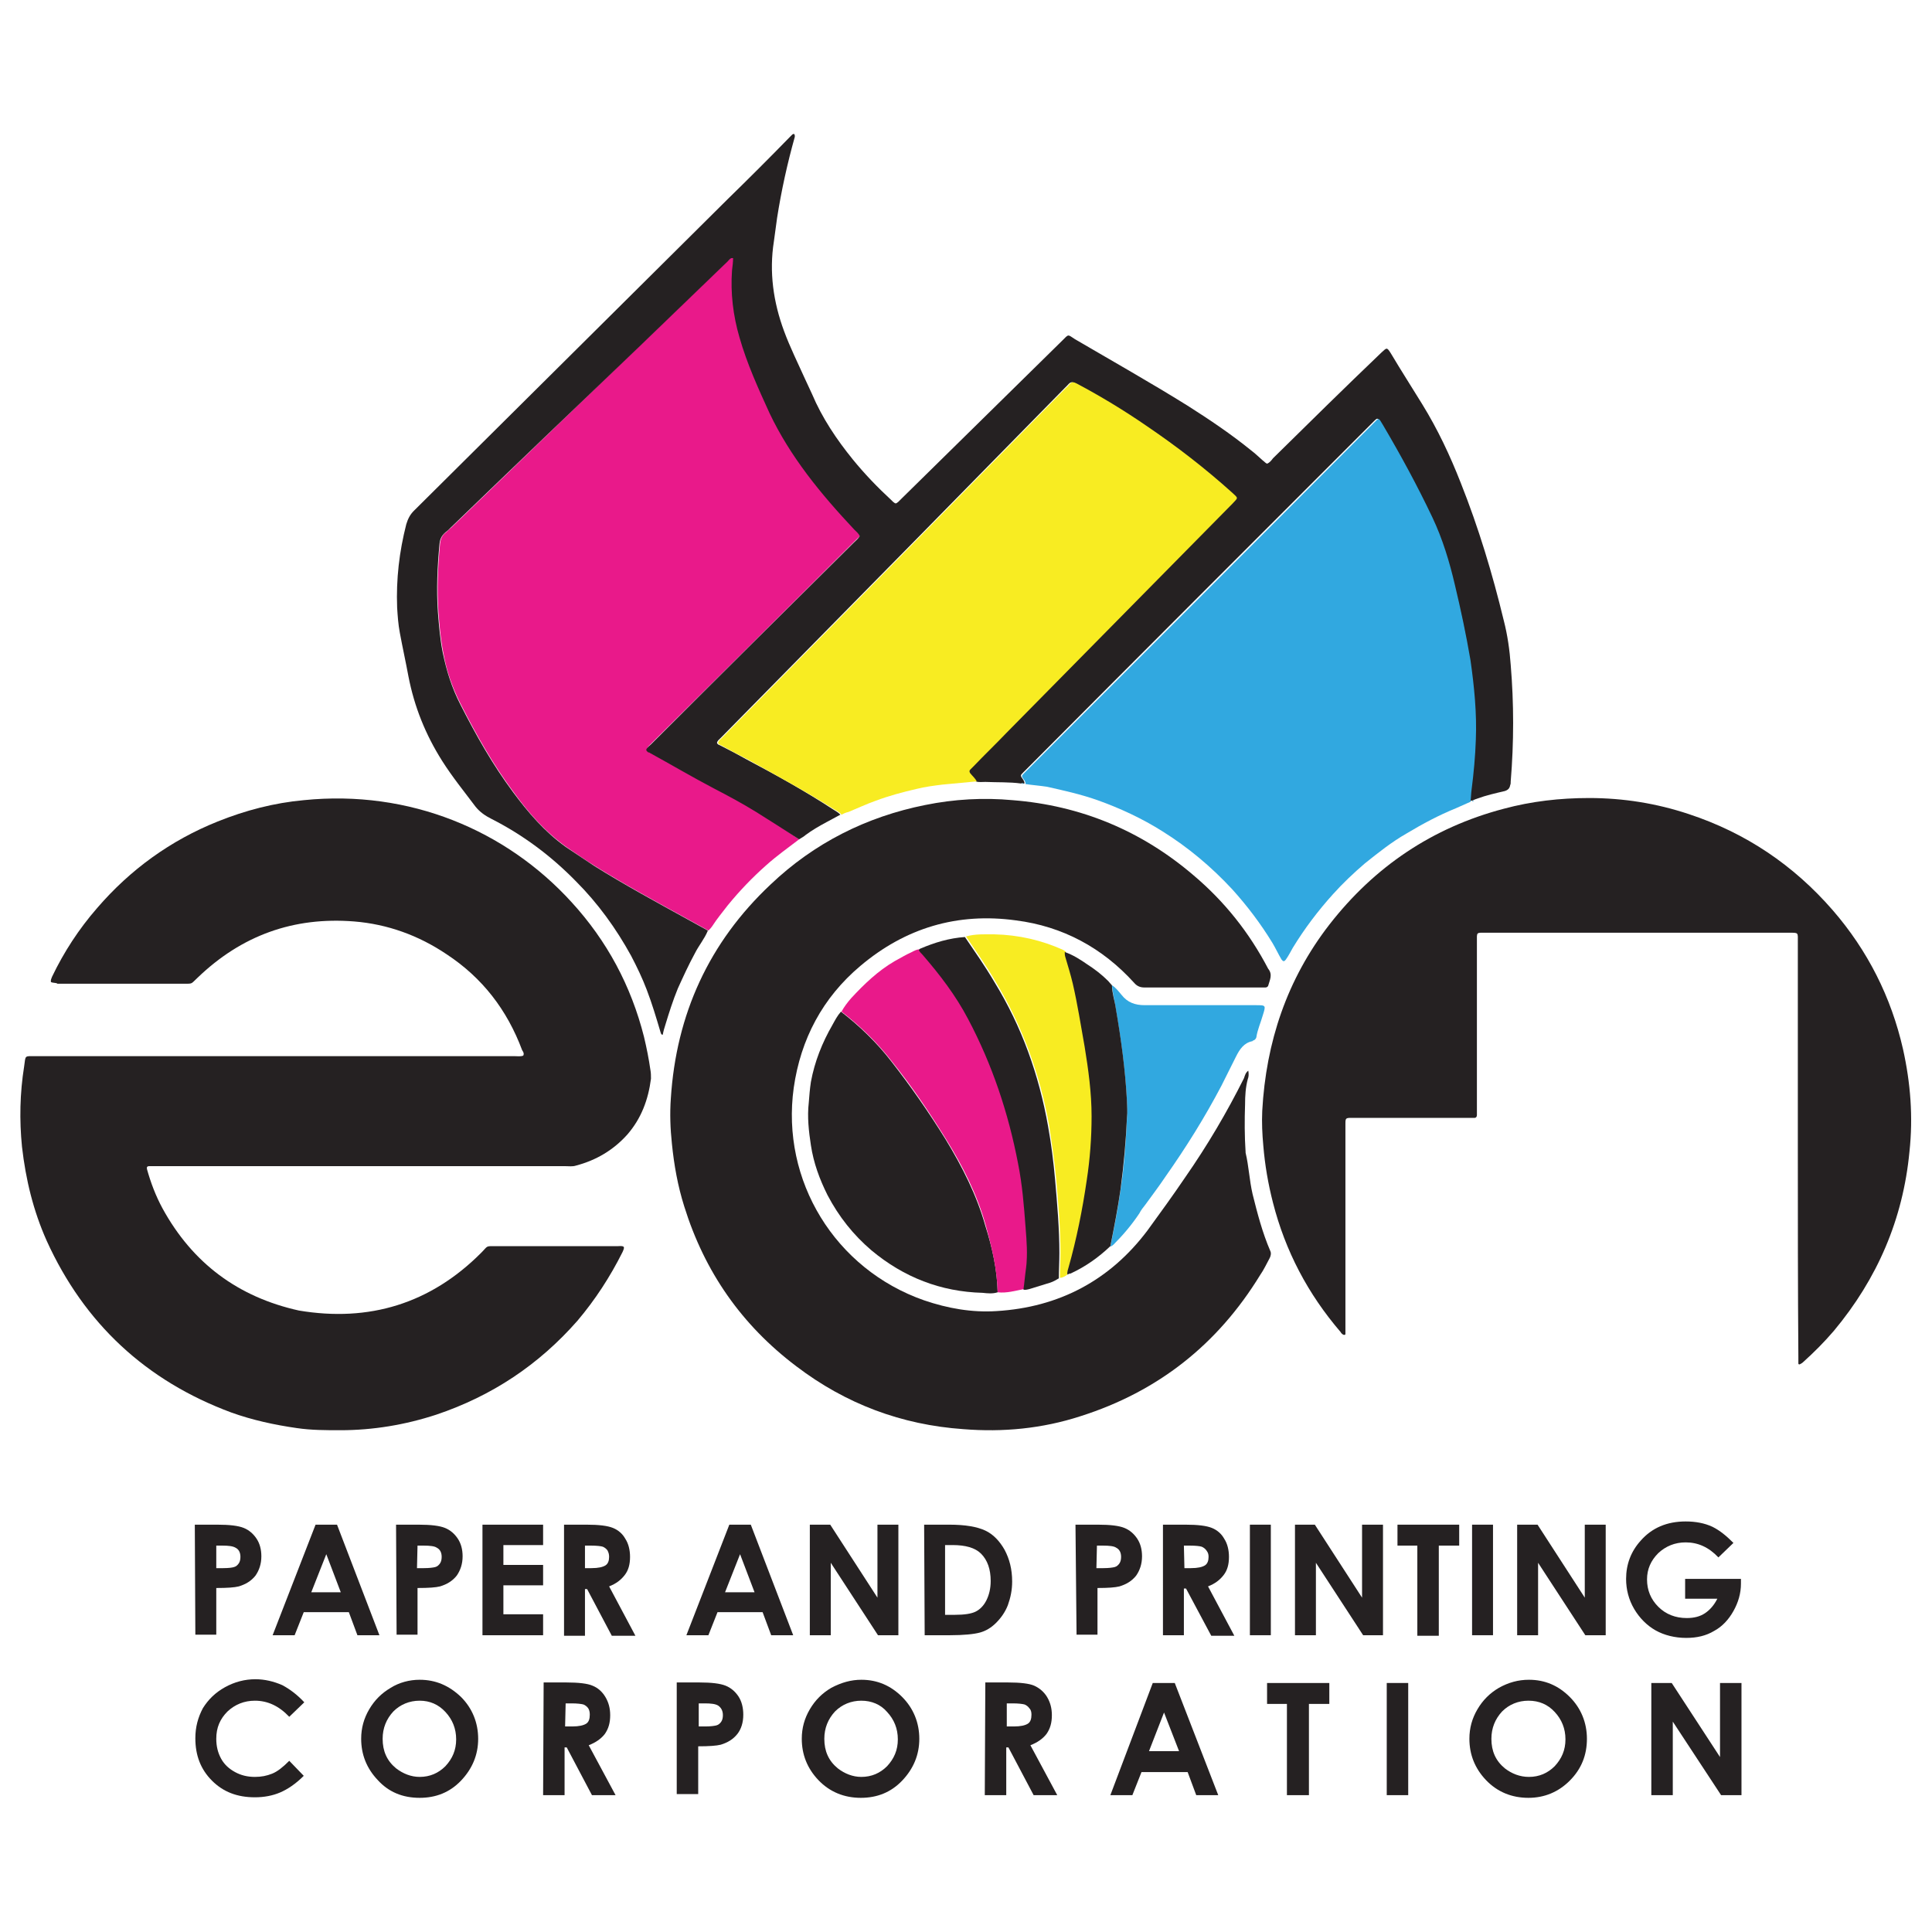 <?xml version="1.0" encoding="utf-8"?>
<!-- Generator: Adobe Illustrator 24.0.1, SVG Export Plug-In . SVG Version: 6.00 Build 0)  -->
<svg version="1.1" id="Layer_1" xmlns="http://www.w3.org/2000/svg" xmlns:xlink="http://www.w3.org/1999/xlink" x="0px" y="0px"
	 viewBox="0 0 360 360" style="enable-background:new 0 0 360 360;" xml:space="preserve">
<style type="text/css">
	.st0{fill:#252122;}
	.st1{fill:#E9198A;}
	.st2{fill:#31A8E0;}
	.st3{fill:#F8EC22;}
</style>
<g>
	<path class="st0" d="M36.3,284.1h4.2c2.3,0,3.9,0.2,4.9,0.6c1,0.4,1.8,1.1,2.4,2s0.9,2,0.9,3.3c0,1.4-0.4,2.6-1.1,3.6
		c-0.8,1-1.8,1.6-3.1,2c-0.8,0.2-2.1,0.3-4.2,0.3v8.7h-3.9L36.3,284.1z M40.3,292.2h1.3c1,0,1.7-0.1,2-0.2c0.4-0.1,0.7-0.4,0.9-0.7
		c0.2-0.3,0.3-0.7,0.3-1.2c0-0.8-0.3-1.4-0.9-1.7c-0.5-0.3-1.3-0.4-2.5-0.4h-1.1V292.2z"/>
	<path class="st0" d="M58.8,284.1h4l7.9,20.6h-4.1l-1.6-4.3h-8.4l-1.7,4.3h-4.1L58.8,284.1z M60.8,289.6l-2.8,7.1h5.5L60.8,289.6z"
		/>
	<path class="st0" d="M73.8,284.1h4.2c2.3,0,3.9,0.2,4.9,0.6c1,0.4,1.8,1.1,2.4,2s0.9,2,0.9,3.3c0,1.4-0.4,2.6-1.1,3.6
		c-0.8,1-1.8,1.6-3.1,2c-0.8,0.2-2.1,0.3-4.2,0.3v8.7h-3.9L73.8,284.1z M77.7,292.2h1.3c1,0,1.7-0.1,2.1-0.2
		c0.4-0.1,0.7-0.4,0.9-0.7c0.2-0.3,0.3-0.7,0.3-1.2c0-0.8-0.3-1.4-0.9-1.7c-0.4-0.3-1.3-0.4-2.5-0.4h-1.1L77.7,292.2z"/>
	<path class="st0" d="M89.9,284.1h11.3v3.8h-7.4v3.7h7.4v3.8h-7.4v5.4h7.4v3.9H89.9V284.1z"/>
	<path class="st0" d="M105.1,284.1h4.2c2.3,0,3.9,0.2,4.9,0.6c1,0.4,1.8,1.1,2.3,2c0.6,0.9,0.9,2.1,0.9,3.4c0,1.4-0.3,2.5-1,3.4
		s-1.6,1.6-2.9,2.1l4.9,9.2H114l-4.6-8.7H109v8.7h-3.9V284.1z M109,292.2h1.2c1.3,0,2.1-0.2,2.6-0.5s0.7-0.9,0.7-1.6
		c0-0.5-0.1-0.8-0.3-1.2c-0.2-0.3-0.6-0.6-0.9-0.7s-1.1-0.2-2.2-0.2H109L109,292.2z"/>
	<path class="st0" d="M135.9,284.1h4l7.9,20.6h-4.1l-1.6-4.3h-8.4l-1.7,4.3h-4.1L135.9,284.1z M137.9,289.6l-2.8,7.1h5.5
		L137.9,289.6z"/>
	<path class="st0" d="M150.9,284.1h3.8l8.8,13.6v-13.6h3.9v20.6h-3.8l-8.8-13.5v13.5h-3.9V284.1z"/>
	<path class="st0" d="M172.2,284.1h4.7c3,0,5.2,0.4,6.7,1.1c1.5,0.7,2.7,2,3.6,3.6c0.9,1.7,1.4,3.6,1.4,5.9c0,1.6-0.3,3-0.8,4.4
		c-0.5,1.3-1.3,2.4-2.2,3.3c-0.9,0.9-1.9,1.5-3,1.8c-1.1,0.3-3,0.5-5.6,0.5h-4.7L172.2,284.1z M176.1,287.9v13h1.8
		c1.8,0,3.1-0.2,3.9-0.6s1.5-1.1,2-2.1c0.5-1,0.8-2.2,0.8-3.6c0-2.2-0.6-3.9-1.8-5.1c-1.1-1.1-2.9-1.6-5.3-1.6L176.1,287.9z"/>
	<path class="st0" d="M200.4,284.1h4.2c2.3,0,3.9,0.2,4.9,0.6c1,0.4,1.8,1.1,2.4,2s0.9,2,0.9,3.3c0,1.4-0.4,2.6-1.1,3.6
		c-0.8,1-1.8,1.6-3.1,2c-0.8,0.2-2.1,0.3-4.1,0.3v8.7h-3.9L200.4,284.1z M204.3,292.2h1.3c1,0,1.7-0.1,2.1-0.2
		c0.4-0.1,0.7-0.4,0.9-0.7c0.2-0.3,0.3-0.7,0.3-1.2c0-0.8-0.3-1.4-0.9-1.7c-0.4-0.3-1.3-0.4-2.5-0.4h-1.1L204.3,292.2z"/>
	<path class="st0" d="M216.7,284.1h4.2c2.3,0,3.9,0.2,4.9,0.6c1,0.4,1.8,1.1,2.3,2c0.6,0.9,0.9,2.1,0.9,3.4c0,1.4-0.3,2.5-1,3.4
		s-1.6,1.6-2.9,2.1l4.9,9.2h-4.3L221,296h-0.4v8.7h-3.9L216.7,284.1z M220.7,292.2h1.2c1.3,0,2.1-0.2,2.6-0.5s0.7-0.9,0.7-1.6
		c0-0.5-0.1-0.8-0.4-1.2c-0.2-0.3-0.6-0.6-0.9-0.7s-1.1-0.2-2.2-0.2h-1.1L220.7,292.2z"/>
	<path class="st0" d="M232.9,284.1h3.9v20.6h-3.9V284.1z"/>
	<path class="st0" d="M241.2,284.1h3.8l8.8,13.6v-13.6h3.9v20.6H254l-8.8-13.5v13.5h-3.9V284.1z"/>
	<path class="st0" d="M260.5,284.1h11.4v3.9h-3.8v16.8h-4V288h-3.7V284.1z"/>
	<path class="st0" d="M274.3,284.1h3.9v20.6h-3.9V284.1z"/>
	<path class="st0" d="M282.7,284.1h3.8l8.8,13.6v-13.6h3.9v20.6h-3.8l-8.8-13.5v13.5h-3.9V284.1z"/>
	<path class="st0" d="M323,287.5l-2.8,2.7c-1.8-1.9-3.8-2.8-6.1-2.8c-2,0-3.7,0.7-5.1,2c-1.4,1.4-2.1,3-2.1,4.9c0,2,0.7,3.7,2.1,5.1
		c1.4,1.4,3.2,2.1,5.3,2.1c1.4,0,2.5-0.3,3.4-0.9s1.7-1.5,2.3-2.7h-6v-3.7h10.4l0,0.9c0,1.8-0.5,3.5-1.4,5.1s-2.1,2.9-3.6,3.7
		c-1.5,0.9-3.2,1.3-5.2,1.3c-2.1,0-4.1-0.5-5.7-1.4s-3-2.3-4-4c-1-1.7-1.5-3.6-1.5-5.6c0-2.7,0.9-5.1,2.7-7.1
		c2.1-2.4,4.9-3.6,8.4-3.6c1.8,0,3.5,0.3,5,1C320.5,285.2,321.7,286.2,323,287.5z"/>
</g>
<g>
	<path class="st0" d="M56.7,317.2l-2.8,2.7c-1.9-2-4-3-6.4-3c-2,0-3.7,0.7-5.1,2c-1.4,1.4-2.1,3-2.1,5.1c0,1.4,0.3,2.6,0.9,3.7
		s1.5,1.9,2.6,2.5s2.3,0.9,3.7,0.9c1.2,0,2.2-0.2,3.2-0.6s2-1.2,3.2-2.4l2.7,2.8c-1.5,1.5-3,2.5-4.4,3.1c-1.4,0.6-3,0.9-4.7,0.9
		c-3.3,0-5.9-1-8-3.1s-3.1-4.7-3.1-7.9c0-2.1,0.5-3.9,1.4-5.6c1-1.6,2.3-2.9,4.1-3.9c1.8-1,3.7-1.5,5.7-1.5c1.7,0,3.4,0.4,5,1.1
		C54.1,314.8,55.5,315.9,56.7,317.2z"/>
	<path class="st0" d="M78.2,313c3,0,5.5,1.1,7.7,3.2c2.1,2.1,3.2,4.8,3.2,7.8c0,3-1.1,5.6-3.2,7.8s-4.7,3.2-7.7,3.2
		c-3.2,0-5.8-1.1-7.8-3.3c-2.1-2.2-3.1-4.8-3.1-7.7c0-2,0.5-3.8,1.5-5.5s2.3-3,4-4C74.4,313.5,76.3,313,78.2,313z M78.2,316.9
		c-1.9,0-3.6,0.7-4.9,2c-1.3,1.4-2,3.1-2,5.1c0,2.3,0.8,4.1,2.5,5.5c1.3,1,2.8,1.6,4.4,1.6c1.9,0,3.5-0.7,4.8-2c1.3-1.4,2-3,2-5
		c0-2-0.7-3.7-2-5.1C81.7,317.6,80.1,316.9,78.2,316.9z"/>
	<path class="st0" d="M101.3,313.5h4.2c2.3,0,4,0.2,4.9,0.6c1,0.4,1.8,1.1,2.4,2.1c0.6,1,0.9,2.1,0.9,3.4c0,1.4-0.3,2.5-1,3.5
		c-0.7,0.9-1.7,1.6-3,2.1l5,9.3h-4.4l-4.7-8.9h-0.4v8.9h-4L101.3,313.5z M105.3,321.7h1.3c1.3,0,2.1-0.2,2.6-0.5s0.7-0.9,0.7-1.7
		c0-0.5-0.1-0.9-0.3-1.2c-0.2-0.3-0.6-0.6-0.9-0.7c-0.4-0.1-1.1-0.2-2.2-0.2h-1.1L105.3,321.7z"/>
	<path class="st0" d="M126.1,313.5h4.2c2.3,0,3.9,0.2,4.9,0.6s1.8,1.1,2.4,2c0.6,0.9,0.9,2.1,0.9,3.4c0,1.5-0.4,2.7-1.1,3.6
		c-0.8,1-1.8,1.6-3.1,2c-0.8,0.2-2.2,0.3-4.2,0.3v8.9h-4V313.5z M130.1,321.7h1.3c1,0,1.7-0.1,2.1-0.2c0.4-0.1,0.7-0.4,0.9-0.7
		s0.3-0.7,0.3-1.2c0-0.8-0.3-1.4-0.9-1.8c-0.5-0.3-1.3-0.4-2.5-0.4h-1.1V321.7z"/>
	<path class="st0" d="M160.5,313c3,0,5.5,1.1,7.6,3.2c2.1,2.1,3.2,4.8,3.2,7.8c0,3-1.1,5.6-3.2,7.8s-4.7,3.2-7.7,3.2
		c-3.1,0-5.8-1.1-7.9-3.3c-2.1-2.2-3.1-4.8-3.1-7.7c0-2,0.5-3.8,1.5-5.5s2.3-3,4-4C156.8,313.5,158.6,313,160.5,313z M160.5,316.9
		c-1.9,0-3.6,0.7-4.9,2c-1.3,1.4-2,3.1-2,5.1c0,2.3,0.8,4.1,2.5,5.5c1.3,1,2.8,1.6,4.4,1.6c1.9,0,3.5-0.7,4.8-2c1.3-1.4,2-3,2-5
		c0-2-0.7-3.7-2-5.1C164.1,317.6,162.4,316.9,160.5,316.9z"/>
	<path class="st0" d="M183.6,313.5h4.2c2.3,0,4,0.2,4.9,0.6s1.8,1.1,2.4,2.1c0.6,1,0.9,2.1,0.9,3.4c0,1.4-0.3,2.5-1,3.5
		c-0.7,0.9-1.7,1.6-3,2.1l5,9.3h-4.4l-4.7-8.9h-0.4v8.9h-4L183.6,313.5z M187.6,321.7h1.3c1.3,0,2.1-0.2,2.6-0.5s0.7-0.9,0.7-1.7
		c0-0.5-0.1-0.9-0.4-1.2c-0.2-0.3-0.6-0.6-0.9-0.7c-0.4-0.1-1.1-0.2-2.2-0.2h-1.1L187.6,321.7z"/>
	<path class="st0" d="M214.8,313.6h4.1l8.1,20.9h-4.1l-1.6-4.3h-8.6l-1.7,4.3h-4.1L214.8,313.6z M216.9,319.1l-2.8,7.2h5.6
		L216.9,319.1z"/>
	<path class="st0" d="M236.1,313.6h11.6v3.9h-3.8v17h-4.1v-17h-3.7L236.1,313.6z"/>
	<path class="st0" d="M258.4,313.6h4v20.9h-4V313.6z"/>
	<path class="st0" d="M284.9,313c3,0,5.5,1.1,7.6,3.2c2.1,2.1,3.2,4.8,3.2,7.8c0,3-1,5.6-3.2,7.8c-2.1,2.1-4.7,3.2-7.7,3.2
		c-3.1,0-5.8-1.1-7.9-3.3c-2.1-2.2-3.1-4.8-3.1-7.7c0-2,0.5-3.8,1.5-5.5s2.3-3,4-4C281.1,313.5,282.9,313,284.9,313z M284.8,316.9
		c-1.9,0-3.6,0.7-4.9,2c-1.3,1.4-2,3.1-2,5.1c0,2.3,0.8,4.1,2.5,5.5c1.3,1,2.8,1.6,4.5,1.6c1.9,0,3.5-0.7,4.8-2c1.3-1.4,2-3,2-5
		c0-2-0.7-3.7-2-5.1C288.4,317.6,286.8,316.9,284.8,316.9z"/>
	<path class="st0" d="M307.7,313.6h3.8l9,13.8v-13.8h4v20.9h-3.8l-9-13.7v13.7h-4V313.6z"/>
</g>
<g>
	<path class="st0" d="M9.5,183c-0.1-0.4,0.1-0.7,0.2-1c2.2-4.6,5-8.9,8.4-12.8c6.2-7.2,13.7-12.6,22.4-16.1c5.2-2.1,10.6-3.5,16.1-4
		c19.7-2,37.7,5.6,49.9,19c6.6,7.2,11.1,15.6,13.5,25.1c0.5,2.1,0.9,4.1,1.2,6.2c0.1,0.5,0.1,1.1,0.1,1.6c-0.5,3.9-1.8,7.4-4.4,10.4
		c-2.6,2.9-5.8,4.8-9.6,5.8c-0.6,0.2-1.3,0.1-1.9,0.1c-16.5,0-33,0-49.5,0c-9,0-17.9,0-26.9,0c-0.4,0-0.8,0-1.2,0
		c-0.4,0-0.5,0.2-0.4,0.6c0.7,2.5,1.6,4.9,2.9,7.3c5.6,10.2,14.1,16.5,25.4,19c13.1,2.2,24.5-1.3,33.9-10.7c0,0,0.1-0.1,0.1-0.1
		c1.3-1.3,0.7-1.2,2.8-1.2c7.4,0,14.9,0,22.3,0c0.2,0,0.3,0,0.4,0c1.3-0.1,1.2,0.2,0.8,1.1c-2.3,4.6-5.1,8.9-8.4,12.8
		c-7.2,8.2-15.9,14-26.3,17.5c-5.8,1.9-11.8,2.9-17.9,2.9c-2.7,0-5.4,0-8.1-0.4c-4.2-0.6-8.3-1.5-12.2-2.9
		c-15.9-5.9-27.4-16.6-34.4-32c-2.5-5.6-3.9-11.4-4.6-17.5c-0.5-5-0.4-10,0.4-15c0.3-2.1,0-1.9,2.1-1.9c29.8,0,59.6,0,89.3,0
		c0.5,0,1.1,0.1,1.6-0.1c0.2-0.4,0-0.7-0.2-1c-2.8-7.5-7.4-13.5-14.1-17.9c-5.2-3.5-11-5.6-17.2-6.1c-11.3-0.9-21,2.6-29.2,10.5
		c-1.3,1.2-0.8,1.1-2.7,1.1c-7.8,0-15.6,0-23.4,0C10.5,183.1,10,183.2,9.5,183z"/>
	<path class="st0" d="M232.6,199.5c0.1,0.6,0.1,1.1-0.1,1.6c-0.4,1.5-0.5,3.1-0.5,4.7c-0.1,2.9-0.1,5.9,0.1,8.9c0,0.1,0,0.1,0,0.1
		c0.6,2.5,0.7,5.1,1.3,7.7c0.9,3.6,1.8,7.1,3.3,10.6c0.2,0.4,0.1,0.9-0.1,1.3c-0.6,1.1-1.1,2.2-1.8,3.2c-7.9,12.9-19,21.7-33.5,26.3
		c-7.1,2.3-14.4,3-21.8,2.4c-11.5-0.8-21.9-4.7-31.1-11.7c-10.2-7.7-17.1-17.6-20.9-29.8c-1.2-3.8-1.9-7.7-2.3-11.7
		c-0.3-2.8-0.4-5.6-0.2-8.4c1-15.7,7.1-29.1,18.6-39.9c8.1-7.7,17.8-12.6,28.8-14.8c5.4-1.1,10.9-1.4,16.3-0.9
		c12.7,1,24,5.7,33.7,14c5.8,4.9,10.4,10.7,13.9,17.4c0.9,1.1,0.3,2.1,0,3.2c-0.1,0.2-0.3,0.3-0.5,0.3c-0.3,0-0.5,0-0.7,0
		c-7.3,0-14.6,0-21.9,0c-0.8,0-1.4-0.3-1.9-0.9c-5.9-6.5-13.3-10.5-22-11.6c-10.9-1.5-20.6,1.4-29,8.5c-7,5.9-11.1,13.6-12.4,22.7
		c-2.4,17.3,7.7,33.8,24.3,39.6c4.4,1.5,8.9,2.3,13.5,2c11.6-0.7,21.1-5.7,28.1-15c2.4-3.3,4.8-6.6,7.1-10c4.1-5.9,7.7-12,10.9-18.4
		C232,200.3,232.1,199.9,232.6,199.5z"/>
	<path class="st1" d="M148.9,156.4c-2.1,1.6-4.2,3.1-6.1,4.8c-2.6,2.3-5,4.8-7.2,7.5c-1,1.3-2,2.5-2.9,3.9c-0.2,0.3-0.4,0.5-0.7,0.8
		c-1.3-0.7-2.5-1.4-3.8-2.1c-5.8-3.2-11.7-6.4-17.3-9.9c-1.8-1.1-3.6-2.4-5.4-3.6c-3.9-2.8-7-6.3-9.8-10.2
		c-3.8-5.1-6.9-10.6-9.8-16.3c-1.6-3.1-2.7-6.3-3.3-9.7c-0.5-2.5-0.7-5-0.9-7.5c-0.3-4.3-0.1-8.6,0.3-12.8c0.1-0.9,0.4-1.6,1.1-2.1
		c0.3-0.3,0.6-0.6,1-0.9c11.7-11.3,23.3-22.5,35-33.8c5.6-5.4,11.2-10.8,16.8-16.2c0.3-0.3,0.4-0.7,1-0.6c-0.1,0.8-0.2,1.6-0.2,2.3
		c-0.3,4.3,0.2,8.4,1.4,12.5c1.4,4.9,3.4,9.5,5.6,14.1c1.9,4.1,4.3,7.9,7,11.4c2.7,3.6,5.7,7,8.8,10.3c0.4,0.4,0.8,0.7,1,1.2
		c-0.3,0.5-0.7,0.8-1.1,1.2c-12.6,12.6-25.2,25.1-37.8,37.6c-0.2,0.2-0.5,0.5-0.7,0.7c-0.3,0.3-0.3,0.5,0.2,0.8
		c0.1,0.1,0.2,0.1,0.3,0.1c3.9,2.2,7.9,4.5,11.9,6.6c2.7,1.4,5.3,2.8,7.9,4.4C143.6,152.9,146.3,154.6,148.9,156.4z"/>
	<path class="st0" d="M148.9,156.4c-2.6-1.7-5.3-3.4-8-5.1c-2.6-1.6-5.2-3-7.9-4.4c-4-2.1-7.9-4.4-11.9-6.6
		c-0.1-0.1-0.2-0.1-0.3-0.1c-0.4-0.3-0.5-0.5-0.2-0.8c0.2-0.3,0.5-0.5,0.7-0.7c12.6-12.6,25.2-25.1,37.8-37.6
		c0.4-0.4,0.8-0.7,1.1-1.2c-0.2-0.5-0.6-0.8-1-1.2c-3.1-3.3-6.1-6.7-8.8-10.3c-2.7-3.6-5.1-7.4-7-11.4c-2.1-4.6-4.2-9.2-5.6-14.1
		c-1.2-4.1-1.7-8.3-1.4-12.5c0.1-0.8,0.2-1.6,0.2-2.3c-0.5-0.1-0.7,0.3-1,0.6c-5.6,5.4-11.2,10.8-16.8,16.2
		C107.4,75.8,95.7,87,84,98.3c-0.3,0.3-0.6,0.6-1,0.9c-0.7,0.6-1,1.2-1.1,2.1c-0.4,4.3-0.6,8.5-0.3,12.8c0.2,2.5,0.4,5,0.9,7.5
		c0.7,3.4,1.7,6.6,3.3,9.7c2.9,5.7,6,11.2,9.8,16.3c2.8,3.8,5.9,7.4,9.8,10.2c1.8,1.2,3.6,2.4,5.4,3.6c5.6,3.5,11.5,6.7,17.3,9.9
		c1.3,0.7,2.5,1.4,3.8,2.1c-0.6,1.5-1.7,2.8-2.4,4.2c-1.2,2.2-2.2,4.4-3.2,6.6c-0.9,2.2-1.6,4.4-2.3,6.7c-0.2,0.6-0.4,1.3-0.5,1.9
		c-0.4,0-0.3-0.3-0.4-0.4c-0.8-2.7-1.6-5.4-2.6-8c-0.8-2.1-1.8-4.2-2.9-6.3c-2.8-5.1-6.2-9.8-10.3-13.9c-4.6-4.7-9.8-8.6-15.7-11.6
		c-1.2-0.6-2.2-1.3-3-2.3c-2.1-2.8-4.3-5.5-6.2-8.5c-3.1-4.9-5.2-10.1-6.3-15.8c-0.5-2.7-1.1-5.4-1.6-8.1c-0.3-1.6-0.4-3.1-0.5-4.7
		c-0.2-5.3,0.4-10.4,1.7-15.5c0.3-1,0.7-1.8,1.4-2.5c19.5-19.4,39-38.7,58.5-58.1c3.9-3.8,7.8-7.7,11.6-11.6
		c0.1-0.1,0.3-0.3,0.4-0.4c0.1-0.1,0.3-0.2,0.4-0.1c0.1,0.1,0.1,0.3,0.1,0.4c0,0,0,0.1,0,0.1c-1.4,5-2.5,10-3.3,15.1
		c-0.2,1.5-0.4,2.9-0.6,4.4c-0.9,5.7-0.1,11.3,1.9,16.7c1.1,3,2.6,6,3.9,8.9c0.4,0.9,0.9,1.9,1.3,2.8c1.9,4.5,4.6,8.5,7.6,12.2
		c2.2,2.7,4.6,5.2,7.2,7.6c0.1,0.1,0.2,0.2,0.3,0.3c0.5,0.4,0.5,0.4,1,0c0.2-0.2,0.4-0.4,0.6-0.6c10-9.8,19.9-19.6,29.9-29.4
		c1.3-1.3,1-1.2,2.4-0.3c7,4.1,14.1,8.1,21,12.4c4.1,2.6,8.1,5.3,11.8,8.3c0.8,0.6,1.5,1.3,2.2,1.9c0.3,0.2,0.5,0.5,0.8,0.6
		c0.5-0.2,0.8-0.6,1.1-1c6.7-6.6,13.4-13.2,20.2-19.7c1-0.9,1-1.1,1.8,0.2c1.9,3.2,3.9,6.3,5.8,9.4c2.9,4.7,5.2,9.6,7.2,14.7
		c3.3,8.3,5.9,16.9,8,25.6c0.7,2.7,1.1,5.5,1.3,8.3c0.6,7.2,0.6,14.4,0,21.7c0,0.3,0,0.5-0.1,0.7c-0.1,0.6-0.4,0.9-1,1.1
		c-1.7,0.4-3.5,0.8-5.1,1.4c-0.3,0.1-0.6,0.2-1,0.4c-0.1-0.1-0.2,0-0.3,0.1l-0.1,0l-0.1,0c0-0.7,0.1-1.5,0.2-2.2
		c0.4-3.1,0.7-6.3,0.8-9.4c0.2-5-0.3-9.9-1-14.8c-0.7-4.7-1.7-9.4-2.9-14c-1.1-4.3-2.3-8.5-4.2-12.6c-2.8-5.9-5.9-11.6-9.2-17.2
		c-0.9-1.4-0.7-1.4-1.9-0.2c-21.5,21.5-43,43-64.5,64.6c-0.1,0.1-0.3,0.3-0.4,0.4c-0.6,0.6-0.6,0.6-0.1,1.3c0.2,0.3,0.3,0.5,0.3,0.8
		c-0.1,0-0.2,0-0.3,0c-0.1-0.1-0.2-0.1-0.3,0c-2.2-0.3-4.5-0.2-6.7-0.3c-0.6,0-1.2,0.1-1.8-0.1c-0.3-0.6-0.8-1-1.2-1.5
		c-0.2-0.2-0.2-0.4,0-0.7c0.2-0.2,0.4-0.4,0.6-0.6c2-2.1,4.1-4.1,6.1-6.2c14.1-14.3,28.1-28.5,42.2-42.8c1.1-1.1,1.1-0.9-0.1-2
		c-5-4.5-10.3-8.7-15.9-12.4c-4.2-2.8-8.5-5.5-13-7.9c-0.8-0.4-1-0.4-1.6,0.3c-0.2,0.2-0.3,0.3-0.5,0.5
		c-8.9,9.1-17.8,18.1-26.7,27.2c-12.5,12.7-24.9,25.3-37.4,38c-0.3,0.3-0.6,0.5-0.7,0.9c0.1,0.4,0.5,0.4,0.8,0.6
		c1.6,0.8,3.1,1.6,4.7,2.5c5.5,2.9,10.9,5.9,16.1,9.3c0.5,0.3,1,0.6,1.4,1c-0.9,0.5-1.7,0.9-2.6,1.4c-1.3,0.7-2.7,1.5-3.9,2.4
		C149.9,155.8,149.4,156.1,148.9,156.4z"/>
	<path class="st0" d="M335,214.1c0-12.8,0-25.7,0-38.5c0-1.9,0.2-1.8-1.7-1.8c-18.8,0-37.6,0-56.3,0c-2,0-1.8-0.2-1.8,1.8
		c0,10.3,0,20.7,0,31c0,0.4,0,0.8,0,1.2c0,0.3-0.2,0.5-0.4,0.5c-0.4,0-0.9,0-1.3,0c-7,0-13.9,0-20.9,0c-0.3,0-0.6,0-0.9,0
		c-0.9,0-1,0.1-1,1c0,3.3,0,6.7,0,10c0,9.4,0,18.9,0,28.3c0,0.3,0,0.7,0,1c0,0.1-0.2,0.2-0.4,0.1c-0.2-0.1-0.4-0.3-0.5-0.5
		c-6.1-7.1-10.3-15.1-12.6-24.1c-0.9-3.5-1.5-7-1.8-10.6c-0.2-2.2-0.3-4.3-0.2-6.5c0.7-12.8,4.6-24.5,12.5-34.7
		c8.4-10.8,19.2-18.1,32.5-21.6c5.2-1.4,10.5-2,15.9-2c6.4,0,12.6,1,18.6,3c10.6,3.5,19.5,9.5,26.8,17.9
		c6.5,7.5,10.9,16.2,13.1,25.9c1.4,6.3,1.9,12.6,1.2,19.1c-1.2,12.6-6,23.7-14.1,33.4c-1.8,2.1-3.7,4-5.7,5.8
		c-0.2,0.2-0.4,0.3-0.6,0.4c-0.1,0.1-0.3,0-0.3-0.1c0-0.4,0-0.8,0-1.2C335,240.1,335,227.1,335,214.1z"/>
	<path class="st2" d="M191.1,146.1c0-0.3-0.1-0.6-0.3-0.8c-0.5-0.7-0.5-0.7,0.1-1.3c0.1-0.1,0.3-0.3,0.4-0.4
		c21.5-21.5,43-43,64.5-64.6c1.2-1.2,1-1.3,1.9,0.2c3.3,5.6,6.4,11.3,9.2,17.2c1.9,4,3.2,8.3,4.2,12.6c1.1,4.6,2.1,9.3,2.9,14
		c0.7,4.9,1.2,9.9,1,14.8c-0.1,3.1-0.4,6.3-0.8,9.4c-0.1,0.7-0.1,1.5-0.2,2.2c-0.9,0.4-1.8,0.8-2.7,1.2c-3.2,1.3-6.2,2.9-9.2,4.7
		c-2.8,1.6-5.3,3.6-7.8,5.6c-2.1,1.8-4.1,3.7-5.9,5.7c-2.8,3.1-5.3,6.4-7.5,10c-0.4,0.7-0.8,1.5-1.3,2.2c-0.3,0.4-0.5,0.4-0.8,0
		c-0.6-1-1.1-2.1-1.7-3.1c-2.2-3.6-4.7-6.9-7.5-10c-3.9-4.2-8.2-7.8-13-10.8c-3.8-2.4-7.9-4.3-12.1-5.8c-3.1-1.1-6.3-1.8-9.4-2.5
		C193.8,146.4,192.4,146.3,191.1,146.1z"/>
	<path class="st3" d="M156.8,151.8c-0.4-0.5-0.9-0.7-1.4-1c-5.2-3.3-10.7-6.3-16.1-9.3c-1.6-0.8-3.1-1.6-4.7-2.5
		c-0.3-0.2-0.7-0.2-0.8-0.6c0.1-0.4,0.4-0.6,0.7-0.9c12.5-12.7,24.9-25.3,37.4-38c8.9-9.1,17.8-18.1,26.7-27.2
		c0.2-0.2,0.4-0.3,0.5-0.5c0.6-0.7,0.8-0.7,1.6-0.3c4.5,2.4,8.8,5,13,7.9c5.6,3.8,10.9,7.9,15.9,12.4c1.2,1.1,1.1,0.9,0.1,2
		c-14.1,14.3-28.1,28.5-42.2,42.8c-2,2.1-4.1,4.1-6.1,6.2c-0.2,0.2-0.4,0.4-0.6,0.6c-0.2,0.2-0.2,0.4,0,0.7c0.4,0.5,0.9,0.9,1.2,1.5
		c-2.1,0.2-4.3,0.4-6.4,0.6c-1.6,0.2-3.2,0.4-4.8,0.8c-2.6,0.6-5.2,1.3-7.6,2.2c-1.7,0.6-3.4,1.4-5.1,2.1
		C157.6,151.4,157.2,151.6,156.8,151.8z"/>
	<path class="st0" d="M185.9,240.8c-0.9,0.3-1.9,0.2-2.8,0.1c-7.8-0.2-14.7-2.9-20.7-7.9c-3.4-2.9-6.1-6.3-8.2-10.3
		c-1.5-3-2.6-6-3.1-9.3c-0.4-2.6-0.7-5.3-0.4-7.9c0.1-1.3,0.2-2.6,0.4-3.9c0.7-3.8,2.1-7.3,4-10.6c0.5-0.9,0.9-1.7,1.6-2.5
		c3.5,2.7,6.7,5.8,9.4,9.3c3.6,4.6,7,9.5,10.1,14.5c3.1,5.1,5.8,10.4,7.4,16.1C184.9,232.5,185.8,236.6,185.9,240.8z"/>
	<path class="st1" d="M185.9,240.8c-0.1-4.3-1.1-8.4-2.2-12.4c-1.6-5.8-4.3-11.1-7.4-16.1c-3.1-5-6.4-9.9-10.1-14.5
		c-2.7-3.5-5.9-6.6-9.4-9.3c0.5-0.9,1.1-1.7,1.8-2.5c2.4-2.6,5-5.1,8.1-6.9c1.1-0.6,2.1-1.2,3.2-1.7c0.4-0.2,0.9-0.5,1.4-0.5
		c0.1,0.4,0.4,0.6,0.7,0.9c3.2,3.8,6.2,7.6,8.5,12c4.5,8.5,7.5,17.5,9.3,26.9c0.8,3.9,1.1,7.9,1.4,11.9c0.2,2.5,0.4,5,0.1,7.5
		c-0.1,1.4-0.3,2.7-0.5,4.1C189.2,240.5,187.6,241,185.9,240.8z"/>
	<path class="st2" d="M207.2,183.6c0.7,0.4,1.2,1.1,1.8,1.8c1.1,1.4,2.5,1.9,4.3,1.9c6.9,0,13.8,0,20.7,0c1.9,0,1.9,0,1.3,1.9
		c-0.4,1.4-1,2.7-1.2,4.1c-0.1,0.3-0.3,0.5-0.6,0.6c-0.1,0-0.1,0-0.1,0.1c-1.6,0.3-2.4,1.5-3.1,2.9c-0.9,1.8-1.8,3.6-2.7,5.4
		c-3.1,5.9-6.6,11.5-10.4,16.9c-1.2,1.8-2.5,3.5-3.8,5.3c-0.4,0.5-0.8,1-1.1,1.6c-1.4,2.1-3,4-4.8,5.8c-0.2,0.2-0.4,0.3-0.6,0.4
		c0.7-3.5,1.4-7,1.9-10.6c0.7-4.5,1-9,1.2-13.5c0-0.9,0-1.9,0-2.8c-0.3-5.9-1.1-11.7-2.1-17.5C207.7,186.4,207.3,185,207.2,183.6z"
		/>
	<path class="st3" d="M198.9,237.5c-0.4,0.3-0.9,0.6-1.4,0.6c0-1.6,0.1-3.1,0.1-4.7c0-4.6-0.4-9.1-0.8-13.7
		c-0.3-3.3-0.8-6.6-1.3-9.9c-1.7-9.6-5-18.6-10-26.9c-1.7-2.9-3.6-5.6-5.5-8.4c1.7-0.5,3.5-0.4,5.3-0.4c4.5,0.1,8.8,1.1,12.8,2.9
		c0.2,0.1,0.3,0.2,0.5,0.3c0,0.3,0,0.6,0.1,0.9c0.5,1.6,1,3.3,1.4,5c0.9,3.9,1.5,7.8,2.2,11.7c0.8,4.3,1.3,8.6,1.3,13
		c0,4-0.3,7.9-0.9,11.9c-0.8,5.5-1.9,10.9-3.4,16.3C199,236.6,198.8,237,198.9,237.5z"/>
	<path class="st0" d="M179.8,174.6c1.9,2.8,3.8,5.5,5.5,8.4c5.1,8.3,8.3,17.3,10,26.9c0.6,3.3,1,6.6,1.3,9.9
		c0.4,4.6,0.8,9.1,0.8,13.7c0,1.6-0.1,3.1-0.1,4.7c-0.5,0.3-1,0.6-1.6,0.8c-1.3,0.4-2.6,0.8-3.9,1.2c-0.4,0.1-0.8,0.2-1.1,0.1
		c0.2-1.4,0.3-2.7,0.5-4.1c0.3-2.5,0.1-5-0.1-7.5c-0.3-4-0.6-7.9-1.4-11.9c-1.8-9.4-4.8-18.4-9.3-26.9c-2.3-4.4-5.3-8.3-8.5-12
		c-0.3-0.3-0.6-0.6-0.7-0.9c0.1-0.1,0.1-0.1,0.2-0.2C174.2,175.6,176.9,174.8,179.8,174.6z"/>
	<path class="st0" d="M198.9,237.5c-0.1-0.5,0.1-0.9,0.2-1.3c1.5-5.3,2.6-10.8,3.4-16.3c0.6-3.9,0.9-7.9,0.9-11.9
		c0-4.4-0.6-8.7-1.3-13c-0.7-3.9-1.3-7.8-2.2-11.7c-0.4-1.7-0.9-3.3-1.4-5c-0.1-0.3-0.1-0.6-0.1-0.9c1.5,0.5,2.9,1.4,4.2,2.3
		c1.4,0.9,2.7,1.9,3.9,3.1c0.2,0.2,0.4,0.5,0.7,0.8c0,1.4,0.5,2.8,0.7,4.2c1,5.8,1.8,11.6,2.1,17.5c0,0.9,0.1,1.9,0,2.8
		c-0.2,4.5-0.6,9-1.2,13.5c-0.5,3.5-1.2,7.1-1.9,10.6c-2.2,2.1-4.6,3.8-7.4,5.1C199.3,237.3,199.1,237.4,198.9,237.5z"/>
	<path class="st2" d="M190.4,146c0.1-0.1,0.2-0.1,0.3,0C190.6,146.1,190.5,146.1,190.4,146z"/>
	<path class="st2" d="M274.3,149.3c0.1-0.1,0.2-0.1,0.3-0.1C274.5,149.4,274.4,149.4,274.3,149.3z"/>
</g>
</svg>
